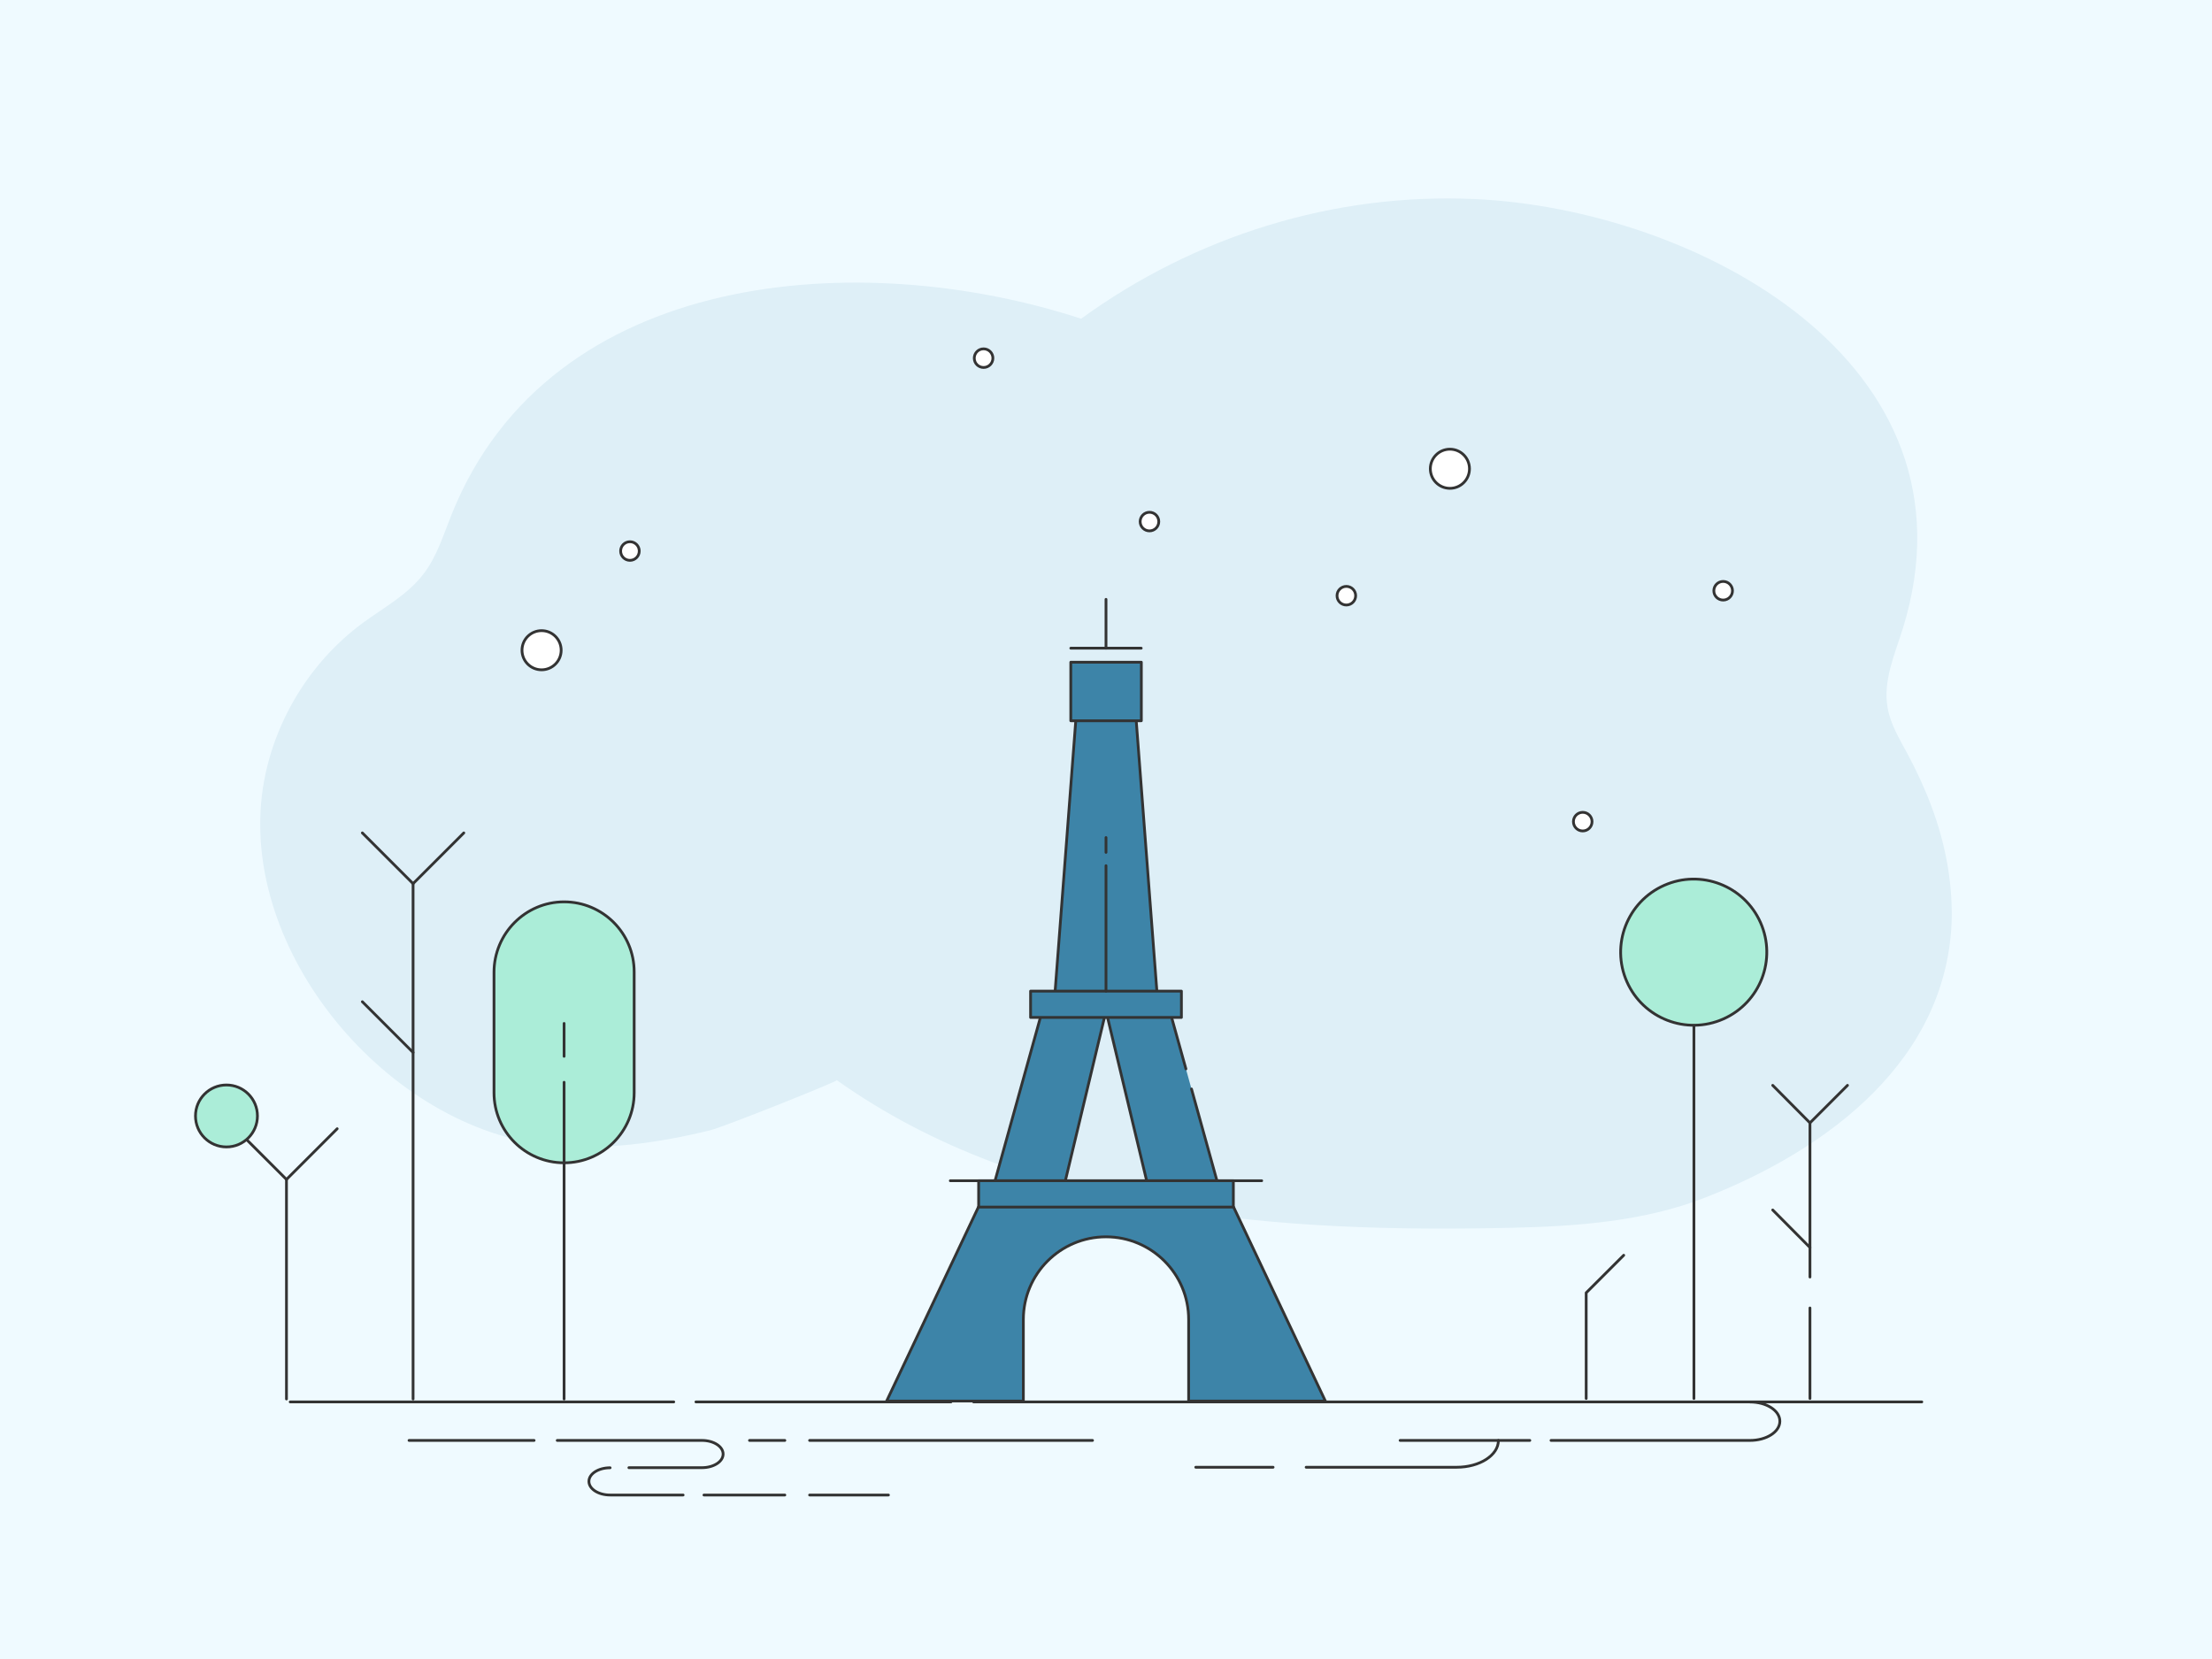 <svg xmlns="http://www.w3.org/2000/svg" height="1200" width="1600" version="1.1" xmlns:xlink="http://www.w3.org/1999/xlink" xmlns:svgjs="http://svgjs.com/svgjs"><rect fill="#effaff" width="1600" height="1200"></rect><g><path d="M209.9 1014.04H487.35" stroke="#333333" stroke-width="2" stroke-linecap="round" stroke-linejoin="round" opacity="1" fill="none"></path><path d="M503.38 1014.04H687.88" stroke="#333333" stroke-width="2" stroke-linecap="round" stroke-linejoin="round" opacity="1" fill="none"></path><path d="M1121.9 1041.9H1265.78C1277.78 1041.9 1287.42 1035.71 1287.42 1028 1287.42 1020.29 1277.78 1014.1 1265.78 1014.1" stroke="#333333" stroke-width="2" stroke-linecap="round" stroke-linejoin="round" opacity="1" fill="none"></path><path d="M944.77 1061.3H1053.64C1070.27 1061.3 1083.84 1052.64 1083.84 1041.9" stroke="#333333" stroke-width="2" stroke-linecap="round" stroke-linejoin="round" opacity="1" fill="none"></path><path d="M864.91 1061.3H920.87" stroke="#333333" stroke-width="2" stroke-linecap="round" stroke-linejoin="round" opacity="1" fill="none"></path><path d="M1106.56 1041.9H1012.73" stroke="#333333" stroke-width="2" stroke-linecap="round" stroke-linejoin="round" opacity="1" fill="none"></path><path d="M790.26 1041.9H585.6" stroke="#333333" stroke-width="2" stroke-linecap="round" stroke-linejoin="round" opacity="1" fill="none"></path><path d="M567.7 1041.9H542.13" stroke="#333333" stroke-width="2" stroke-linecap="round" stroke-linejoin="round" opacity="1" fill="none"></path><path d="M386.34 1041.9H295.86" stroke="#333333" stroke-width="2" stroke-linecap="round" stroke-linejoin="round" opacity="1" fill="none"></path><path d="M403.06 1041.9H507.7C516.26 1041.9 523.05 1046.32 523.05 1051.76 523.05 1057.25 516.16 1061.61 507.7 1061.61H454.89" stroke="#333333" stroke-width="2" stroke-linecap="round" stroke-linejoin="round" opacity="1" fill="none"></path><path d="M494.13 1081.39H441.32C432.76 1081.39 425.98 1076.96 425.98 1071.53 425.98 1066.03 432.86 1061.68 441.32 1061.68" stroke="#333333" stroke-width="2" stroke-linecap="round" stroke-linejoin="round" opacity="1" fill="none"></path><path d="M509.18 1081.39H567.7" stroke="#333333" stroke-width="2" stroke-linecap="round" stroke-linejoin="round" opacity="1" fill="none"></path><path d="M585.6 1081.39H642.64" stroke="#333333" stroke-width="2" stroke-linecap="round" stroke-linejoin="round" opacity="1" fill="none"></path><path d="M704.21 1014.04H1390.1" stroke="#333333" stroke-width="2" stroke-linecap="round" stroke-linejoin="round" opacity="1" fill="none"></path></g><g><path d="M1408.22 623.14C1403.22 595.71 1392.72 569.4 1379.56 544.93 1373.96 534.53 1367.43 523.82 1365.39 512.09 1361.82 492.41 1370.59 473.24 1376.51 454.17 1435.85 261.65 1226.2 151.11 1066.5 143.97 964.73 139.38 864.39 170.69 782 230.54 623.22 178.54 398.06 193.83 326.68 372.08 320.67 386.97 315.97 402.78 306.19 415.32 294.66 430.41 277.33 439.59 262.13 450.81 223.89 479.06 197.58 522.7 190.24 569.51 171.89 688.2 281 817 398.17 828.42 437.02 832.19 476.18 826.79 513.91 817.51 522.68 815.47 606.09 782.22 605.28 781.31 744.67 880.43 928.64 891.85 1093.73 888.07 1140.54 887.05 1189.28 883.48 1233.13 866.35 1321.54 831.89 1409.95 766.62 1411.79 662.81 1411.79 649.86 1410.77 636.5 1408.22 623.14Z" fill="#deeff7" opacity="1" stroke-width="2" stroke="none"></path></g><g><path d="M391.74 484.49C399.56 484.49 405.9 478.15 405.9 470.33 405.9 462.51 399.56 456.17 391.74 456.17 383.92 456.17 377.58 462.51 377.58 470.33 377.58 478.15 383.92 484.49 391.74 484.49Z" fill="#ffffff" stroke="#333333" stroke-width="2" stroke-linecap="round" stroke-linejoin="round" opacity="1"></path><path d="M1048.76 353.22C1056.58 353.22 1062.91 346.89 1062.91 339.07 1062.91 331.25 1056.58 324.91 1048.76 324.91 1040.93 324.91 1034.6 331.25 1034.6 339.07 1034.6 346.89 1040.93 353.22 1048.76 353.22Z" fill="#ffffff" stroke="#333333" stroke-width="2" stroke-linecap="round" stroke-linejoin="round" opacity="1"></path><path d="M455.65 405.32C459.38 405.32 462.39 402.31 462.39 398.58 462.39 394.86 459.38 391.85 455.65 391.85 451.93 391.85 448.92 394.86 448.92 398.58 448.92 402.31 451.93 405.32 455.65 405.32Z" fill="#ffffff" stroke="#333333" stroke-width="2" stroke-linecap="round" stroke-linejoin="round" opacity="1"></path><path d="M711.45 265.8C715.18 265.8 718.19 262.79 718.19 259.07 718.19 255.34 715.18 252.33 711.45 252.33 707.73 252.33 704.72 255.34 704.72 259.07 704.72 262.79 707.73 265.8 711.45 265.8Z" fill="#ffffff" stroke="#333333" stroke-width="2" stroke-linecap="round" stroke-linejoin="round" opacity="1"></path><path d="M831.45 384.01C835.17 384.01 838.18 381 838.18 377.28 838.18 373.55 835.17 370.54 831.45 370.54 827.73 370.54 824.71 373.55 824.71 377.28 824.71 381 827.73 384.01 831.45 384.01Z" fill="#ffffff" stroke="#333333" stroke-width="2" stroke-linecap="round" stroke-linejoin="round" opacity="1"></path><path d="M973.84 437.62C977.57 437.62 980.58 434.61 980.58 430.88 980.58 427.16 977.57 424.15 973.84 424.15 970.12 424.15 967.11 427.16 967.11 430.88 967.11 434.61 970.12 437.62 973.84 437.62Z" fill="#ffffff" stroke="#333333" stroke-width="2" stroke-linecap="round" stroke-linejoin="round" opacity="1"></path><path d="M1144.83 601.05C1148.56 601.05 1151.57 598.04 1151.57 594.31 1151.57 590.59 1148.56 587.58 1144.83 587.58 1141.11 587.58 1138.1 590.59 1138.1 594.31 1138.1 598.04 1141.11 601.05 1144.83 601.05Z" fill="#ffffff" stroke="#333333" stroke-width="2" stroke-linecap="round" stroke-linejoin="round" opacity="1"></path><path d="M1246.41 434.04C1250.13 434.04 1253.15 431.03 1253.15 427.31 1253.15 423.58 1250.13 420.57 1246.41 420.57 1242.69 420.57 1239.67 423.58 1239.67 427.31 1239.67 431.03 1242.69 434.04 1246.41 434.04Z" fill="#ffffff" stroke="#333333" stroke-width="2" stroke-linecap="round" stroke-linejoin="round" opacity="1"></path></g><g><path d="M821.61 518H778.39L762.95 720.17H837.05L821.61 518Z" fill="#3d84a8" stroke="#333333" stroke-width="2" stroke-linecap="round" stroke-linejoin="round" opacity="1"></path><path d="M718.43 858.77L753.85 731.23H800L769.47 858.77H718.43Z" fill="#3d84a8" stroke="#333333" stroke-width="2" stroke-linecap="round" stroke-linejoin="round" opacity="1"></path><path d="M857.81 773.17L846.15 731.23H800L830.53 858.77H881.57L861.84 787.67" fill="#3d84a8" opacity="1" stroke-width="2" stroke="none"></path><path d="M857.81 773.17L846.15 731.23H800L830.53 858.77H881.57L861.84 787.67" stroke="#333333" stroke-width="2" stroke-linecap="round" stroke-linejoin="round" opacity="1" fill="none"></path><path d="M892.12 854.06H707.88V881.85H892.12V854.06Z" fill="#3d84a8" stroke="#333333" stroke-width="2" stroke-linecap="round" stroke-linejoin="round" opacity="1"></path><path d="M854.55 716.91H745.45V735.95H854.55V716.91Z" fill="#3d84a8" stroke="#333333" stroke-width="2" stroke-linecap="round" stroke-linejoin="round" opacity="1"></path><path d="M687.38 854.06H912.62" stroke="#333333" stroke-width="2" stroke-linecap="round" stroke-linejoin="round" opacity="1" fill="none"></path><path d="M800 716.91V626.16" stroke="#333333" stroke-width="2" stroke-linecap="round" stroke-linejoin="round" opacity="1" fill="none"></path><path d="M800 616.55V605.83" stroke="#333333" stroke-width="2" stroke-linecap="round" stroke-linejoin="round" opacity="1" fill="none"></path><path d="M825.56 478.98H774.53V521.35H825.56V478.98Z" fill="#3d84a8" stroke="#333333" stroke-width="2" stroke-linecap="round" stroke-linejoin="round" opacity="1"></path><path d="M774.53 468.85H825.47" stroke="#333333" stroke-width="2" stroke-linecap="round" stroke-linejoin="round" opacity="1" fill="none"></path><path d="M800 468.85V433.52" stroke="#333333" stroke-width="2" stroke-linecap="round" stroke-linejoin="round" opacity="1" fill="none"></path><path d="M892.29 873.1H707.71L641.32 1013.42H740.22V954.41C740.22 921.39 766.98 894.63 800 894.63 833.02 894.63 859.78 921.39 859.78 954.41V1013.42H958.68L892.29 873.1Z" fill="#3d84a8" stroke="#333333" stroke-width="2" stroke-linecap="round" stroke-linejoin="round" opacity="1"></path></g><g><path d="M1309.19 923.71V812.21" stroke="#333333" stroke-width="2" stroke-linecap="round" stroke-linejoin="round" opacity="1" fill="none"></path><path d="M1309.19 1011.58V946.09" stroke="#333333" stroke-width="2" stroke-linecap="round" stroke-linejoin="round" opacity="1" fill="none"></path><path d="M1336.34 785.06L1309.19 812.21 1282.25 785.06" stroke="#333333" stroke-width="2" stroke-linecap="round" stroke-linejoin="round" opacity="1" fill="none"></path><path d="M1309.19 902.36L1282.25 875.21" stroke="#333333" stroke-width="2" stroke-linecap="round" stroke-linejoin="round" opacity="1" fill="none"></path><path d="M1174.48 907.96L1147.33 935.11V1011.58" stroke="#333333" stroke-width="2" stroke-linecap="round" stroke-linejoin="round" opacity="1" fill="none"></path><path d="M1225.26 1011.58V688.69" stroke="#333333" stroke-width="2" stroke-linecap="round" stroke-linejoin="round" opacity="1" fill="none"></path><path d="M1225.26 741.53C1196.08 741.53 1172.41 717.87 1172.41 688.69 1172.41 659.5 1196.08 635.84 1225.26 635.84 1254.44 635.84 1278.11 659.5 1278.11 688.69 1278.11 717.87 1254.44 741.53 1225.26 741.53Z" fill="#abedd8" opacity="1" stroke-width="2" stroke="none"></path><path d="M1176.78 710.12C1164.97 683.42 1177.05 652.21 1203.73 640.4 1230.42 628.58 1261.63 640.64 1273.44 667.34 1285.26 694.03 1273.2 725.24 1246.5 737.06 1219.81 748.87 1188.6 736.81 1176.78 710.12Z" stroke="#333333" stroke-width="2" stroke-linecap="round" stroke-linejoin="round" opacity="1" fill="none"></path></g><g><path d="M408.02 652.33C436.02 652.33 458.71 675.01 458.71 703.02V790.4C458.71 818.41 436.02 841.09 408.02 841.09 380.01 841.09 357.33 818.41 357.33 790.4V703.3C357.33 675.29 380.01 652.33 408.02 652.33Z" fill="#abedd8" stroke="#333333" stroke-width="2" stroke-linecap="round" stroke-linejoin="round" opacity="1"></path><path d="M408.02 764.07V740.27" stroke="#333333" stroke-width="2" stroke-linecap="round" stroke-linejoin="round" opacity="1" fill="none"></path><path d="M408.02 1011.93V782.84" stroke="#333333" stroke-width="2" stroke-linecap="round" stroke-linejoin="round" opacity="1" fill="none"></path><path d="M298.79 1011.93V639.16" stroke="#333333" stroke-width="2" stroke-linecap="round" stroke-linejoin="round" opacity="1" fill="none"></path><path d="M335.48 602.47L298.79 639.16 262.1 602.47" stroke="#333333" stroke-width="2" stroke-linecap="round" stroke-linejoin="round" opacity="1" fill="none"></path><path d="M298.79 761.27L262.1 724.58" stroke="#333333" stroke-width="2" stroke-linecap="round" stroke-linejoin="round" opacity="1" fill="none"></path><path d="M207.21 1011.93V853.13" stroke="#333333" stroke-width="2" stroke-linecap="round" stroke-linejoin="round" opacity="1" fill="none"></path><path d="M243.9 816.44L207.21 853.13 178.36 824.29" stroke="#333333" stroke-width="2" stroke-linecap="round" stroke-linejoin="round" opacity="1" fill="none"></path><path d="M163.8 829.61C176.18 829.61 186.21 819.58 186.21 807.2 186.21 794.82 176.18 784.8 163.8 784.8 151.42 784.8 141.4 794.82 141.4 807.2 141.4 819.58 151.42 829.61 163.8 829.61Z" fill="#abedd8" stroke="#333333" stroke-width="2" stroke-linecap="round" stroke-linejoin="round" opacity="1"></path></g></svg>